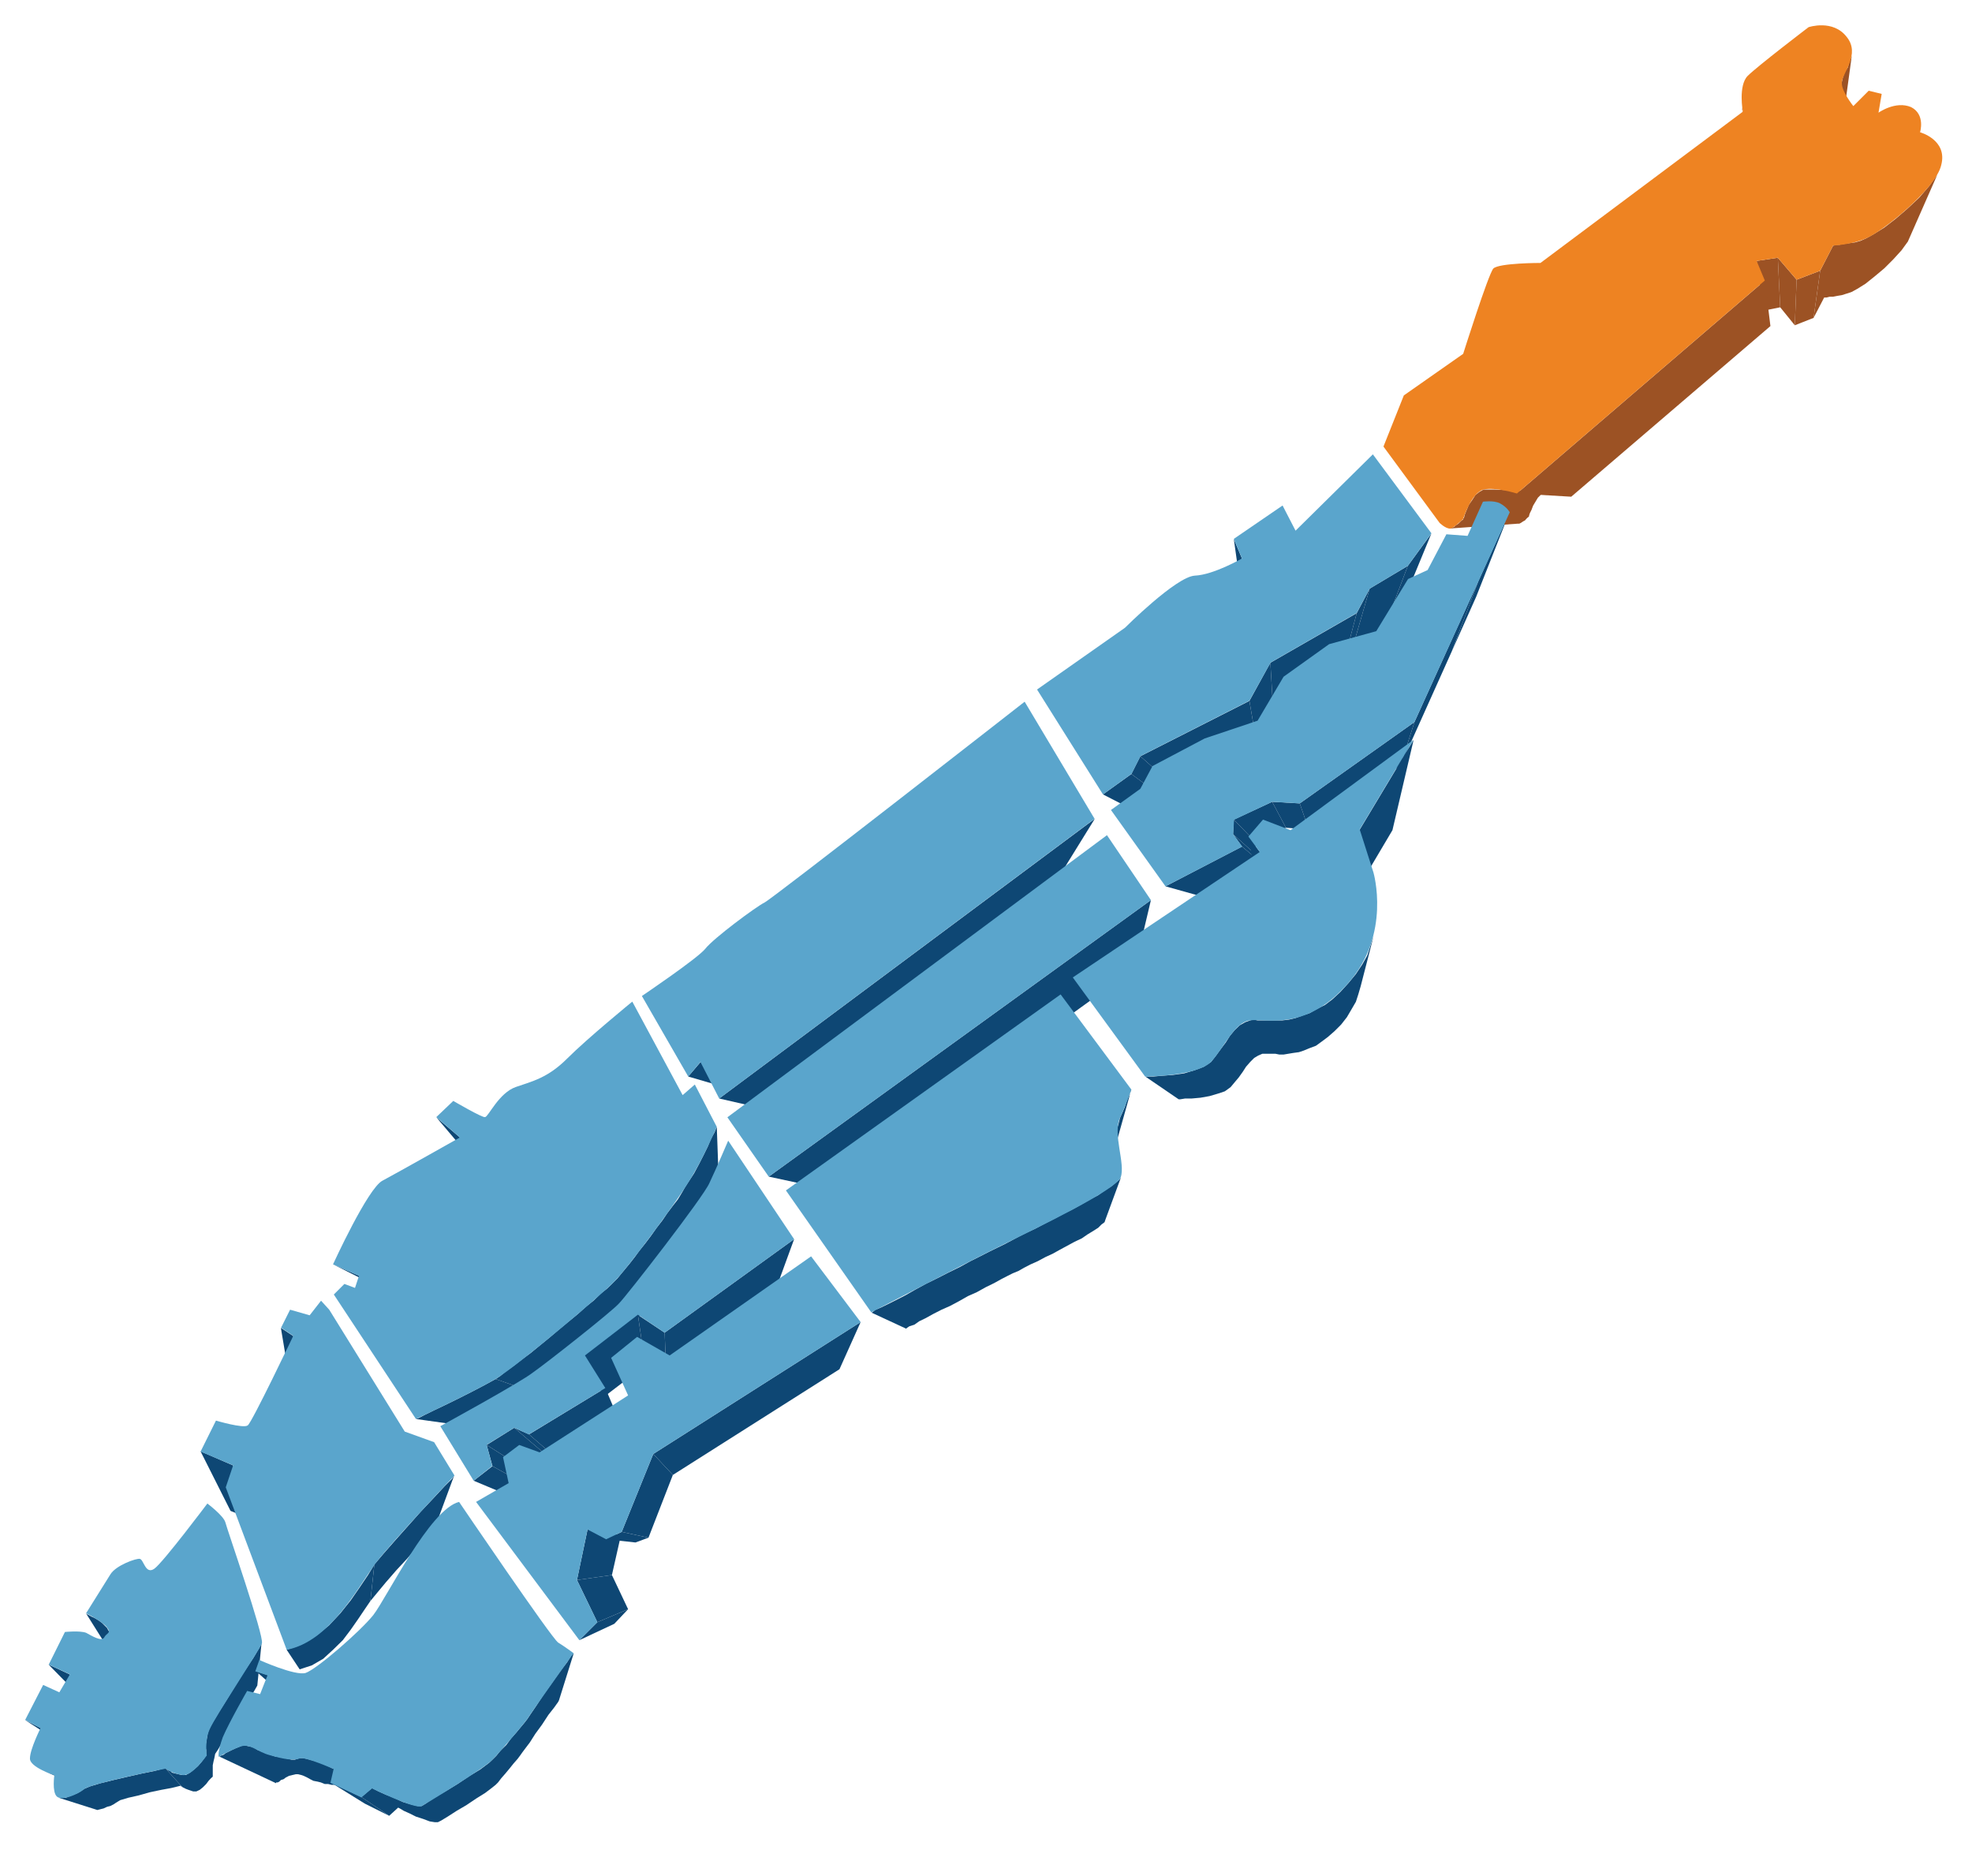 <?xml version="1.0" encoding="utf-8"?>
<!-- Generator: Adobe Illustrator 16.0.0, SVG Export Plug-In . SVG Version: 6.00 Build 0)  -->
<!DOCTYPE svg PUBLIC "-//W3C//DTD SVG 1.1//EN" "http://www.w3.org/Graphics/SVG/1.1/DTD/svg11.dtd">
<svg version="1.1" id="Layer_1" xmlns="http://www.w3.org/2000/svg" xmlns:xlink="http://www.w3.org/1999/xlink" x="0px" y="0px"
	 width="987.1px" height="939px" viewBox="0 0 987.1 939" enable-background="new 0 0 987.1 939" xml:space="preserve">
<g>
	<polygon fill-rule="evenodd" clip-rule="evenodd" fill="#0E4774" points="27.1,888.4 45.8,896.6 45,896.2 44.2,895.8 42.6,895.3 
		23,886.8 25.1,887.6 26.7,888 	"/>
	<polygon fill-rule="evenodd" clip-rule="evenodd" fill="#0E4774" points="82.9,885.2 90.6,893.7 89,894.1 85.7,894.9 80.8,895.8 
		75.1,897 69.4,898.6 64.1,899.8 60.1,901 58,902.3 56.8,903.1 55.2,903.9 53.6,904.3 51.9,905.1 50.3,905.5 48.7,905.9 47.5,905.5 
		29.5,899.8 31.2,899.8 32.8,899.8 34.8,899 36.9,898.2 38.9,897.4 40.9,896.2 42.2,895.3 45,894.1 50.3,892.5 56.8,890.9 
		64.1,889.2 71.1,887.6 77.2,886.4 81.6,885.2 	"/>
	<polygon fill-rule="evenodd" clip-rule="evenodd" fill="#0E4774" points="20.2,864.8 40.1,877.8 34,874.6 12.4,860.8 	"/>
	<polygon fill-rule="evenodd" clip-rule="evenodd" fill="#0E4774" points="34.8,838 51.5,856.3 43.4,852.6 24.3,833.1 	"/>
	<polygon fill-rule="evenodd" clip-rule="evenodd" fill="#0E4774" points="54,815.6 67.4,838.4 67,837.6 66.2,836.7 64.9,835.9 
		63.3,834.7 62.1,833.9 60.5,833.1 59.2,832.3 58.8,831.9 58.4,831.9 43,807.4 43.4,807.8 44.2,808.2 45.8,809.1 47.5,809.9 
		49.5,811.1 51.1,812.3 52.3,813.5 53.6,814.8 	"/>
	<polygon fill-rule="evenodd" clip-rule="evenodd" fill="#0E4774" points="130.9,822.5 128.8,843.6 127.6,845.7 125.2,849.8 
		122.3,854.6 118.7,860.3 115,866 111.8,870.9 109.3,875.4 107.7,877.8 107.3,879.9 106.9,881.5 106.5,883.5 106.5,885.2 
		106.5,886.4 106.5,887.6 106.5,888.4 106.5,888.8 106.5,889.2 105.6,890 104.4,891.3 103.2,892.9 101.6,894.5 100,895.8 
		98.3,896.6 96.7,896.6 95.5,896.2 94.3,895.8 93,895.3 92.2,894.9 91.4,894.5 91,894.1 90.6,894.1 90.6,893.7 82.9,885.2 
		83.3,885.2 83.7,885.6 84.1,886 85.3,886.4 86.1,887.2 87.7,887.6 89.4,888 91,888.4 93,888.4 95.1,887.2 97.1,885.6 99.1,883.9 
		100.8,881.9 102,880.3 102.8,879.1 103.2,878.7 103.2,878.3 103.2,877.4 103.2,875.8 102.8,874.2 103.2,872.1 103.6,869.7 
		104,867.3 104.8,865.2 106.5,862 109.7,856.7 113.8,850.2 118.3,842.8 122.7,835.9 126.8,829.8 129.7,824.9 	"/>
	<polygon fill-rule="evenodd" clip-rule="evenodd" fill="#0E4774" points="116.6,733.4 128.4,761.4 115.4,756.2 100.4,726.4 	"/>
	<polygon fill-rule="evenodd" clip-rule="evenodd" fill="#0E4774" points="146.8,668.7 152.5,709.8 147.6,706.5 140.6,664.6 	"/>
	<polygon fill-rule="evenodd" clip-rule="evenodd" fill="#0E4774" points="227.3,738.6 217.2,765.9 215.9,767.1 213.1,770 
		208.6,774.5 203.7,780.2 198.4,785.9 193.1,792 188.7,797.3 185.4,801.3 187.4,783 191.9,777.7 197.6,771.2 204.1,763.9 
		210.6,756.6 217.2,749.6 222.5,743.9 226.1,740.3 	"/>
	<polygon fill-rule="evenodd" clip-rule="evenodd" fill="#0E4774" points="187.4,783 185.4,801.3 182.6,805.4 179.3,810.3 
		175.6,815.6 171.6,820.9 166.7,825.7 161.8,830.2 156.1,833.5 150,835.5 143.5,825.7 151.2,822.9 158.1,818.8 164.7,813.5 
		170.4,807.4 175.6,800.9 180.1,794.4 184.2,788.3 	"/>
	<polygon fill-rule="evenodd" clip-rule="evenodd" fill="#0E4774" points="430.8,661.7 420.2,685.3 336.8,738.2 327,727.7 	"/>
	<polygon fill-rule="evenodd" clip-rule="evenodd" fill="#0E4774" points="327,727.7 336.8,738.2 324.6,769.6 311.2,766.7 	"/>
	<polygon fill-rule="evenodd" clip-rule="evenodd" fill="#0E4774" points="294.1,765.5 310.8,768.4 306.3,788.3 288.8,790.8 	"/>
	<polygon fill-rule="evenodd" clip-rule="evenodd" fill="#0E4774" points="311.2,766.7 324.6,769.6 318.1,772 303.4,770.4 	"/>
	<polygon fill-rule="evenodd" clip-rule="evenodd" fill="#0E4774" points="288.8,790.8 306.3,788.3 314.4,805.4 299,811.9 	"/>
	<polygon fill-rule="evenodd" clip-rule="evenodd" fill="#0E4774" points="299,811.9 314.4,805.4 307.5,812.7 290,820.9 	"/>
	<polygon fill-rule="evenodd" clip-rule="evenodd" fill="#0E4774" points="350.7,531.5 370.6,539.2 365.3,544.9 344.5,538.8 	"/>
	<polygon fill-rule="evenodd" clip-rule="evenodd" fill="#0E4774" points="548,409.8 528.1,442 377.9,553.9 360,549.8 	"/>
	<polygon fill-rule="evenodd" clip-rule="evenodd" fill="#0E4774" points="576.1,450.5 568,484.7 415,595.4 384.8,588.9 	"/>
	<polygon fill-rule="evenodd" clip-rule="evenodd" fill="#0E4774" points="436.1,656.9 453.6,665 454,664.6 455.2,663.8 457.7,663 
		460.1,661.3 463.4,659.7 467,657.7 471.1,655.6 475.6,653.6 480.1,651.2 484.5,648.7 489,646.7 493.5,644.2 497.6,642.2 
		501.2,640.2 504.5,638.5 506.9,637.3 509.8,636.1 512.6,634.5 515.9,632.8 519.5,631.2 523.2,629.2 526.9,627.5 530.5,625.5 
		534.2,623.5 537.9,621.5 541.5,619.8 544.4,617.8 547.2,616.1 549.7,614.5 551.3,612.9 552.9,611.7 553.3,610.5 561.1,589.3 
		560.2,590.5 558.2,592.1 556.2,593.8 552.9,595.8 549.7,598.2 545.6,600.3 541.5,602.7 537,605.2 532.2,607.6 527.7,610 
		522.8,612.5 518.3,614.9 513.8,617 509.8,619 506.1,621 502.9,622.7 499.6,624.3 495.5,626.3 490.6,628.8 485.8,631.2 480.5,634.1 
		474.8,636.9 469.1,639.8 463.4,642.6 458.1,645.5 453.2,648.3 448.3,650.8 444.3,652.8 441,654.4 438.1,655.6 436.5,656.9 	"/>
	<polygon fill-rule="evenodd" clip-rule="evenodd" fill="#0E4774" points="559.8,562.8 552.5,589.7 553.3,586.8 554.1,584.8 
		555.4,582.4 556.2,580.7 556.6,578.7 557,577.5 557.4,576.3 557.8,575.9 557.8,575.5 566.3,545.3 565.9,545.8 565.9,546.6 
		565.5,547.8 564.7,549.4 563.9,551.4 563.1,553.9 561.9,556.7 560.6,559.6 	"/>
	<polygon fill-rule="evenodd" clip-rule="evenodd" fill="#0E4774" points="573.3,538.8 590,550.2 590.8,550.2 593.2,549.8 
		596.5,549.8 600.9,549.4 605.4,548.6 609.5,547.4 613.1,546.2 616,544.1 618,541.7 620.1,539.2 622.1,536.4 623.7,533.9 
		625.8,531.5 627.8,529.5 629.8,528.3 631.9,527.4 633.1,527.4 634.7,527.4 636.3,527.4 638.4,527.4 640.4,527.8 642.5,527.8 
		644.9,527.4 647.3,527 650.2,526.6 652.6,525.8 655.5,524.6 658.7,523.4 661.6,521.3 664.8,518.9 668.1,516 671.3,512.8 
		674.2,509.1 676.6,505 678.7,501.4 679.9,497.7 681.1,493.6 687.6,468.4 686,473.3 684.4,478.2 681.9,482.7 678.7,487.5 675,492 
		670.9,496.5 666.9,500.2 663.2,503 659.1,505 655.5,507.1 651.8,508.3 648.6,509.5 645.3,510.3 642,510.7 639.2,510.7 636.3,510.7 
		633.9,510.7 631.5,510.7 629.4,510.7 627.4,510.3 625.8,510.7 623.3,511.6 620.5,513.2 618,515.6 615.6,518.5 613.6,521.7 
		611.1,525 608.7,528.3 606.2,531.5 602.6,533.9 598.1,535.6 592.8,537.2 587.1,538 581.8,538.4 577.3,538.8 574.5,538.8 	"/>
	<polygon fill-rule="evenodd" clip-rule="evenodd" fill="#0E4774" points="680.7,415.1 675.8,451.3 697,415.5 707.6,370.3 	"/>
	<polygon fill-rule="evenodd" clip-rule="evenodd" fill="#0E4774" points="625,418.8 631.1,454.2 635.9,460.3 630.7,426.5 	"/>
	<polygon fill-rule="evenodd" clip-rule="evenodd" fill="#0E4774" points="755.6,256.4 738.9,298.7 726.7,326 740.1,290.6 	"/>
	<polygon fill-rule="evenodd" clip-rule="evenodd" fill="#0E4774" points="740.1,290.6 726.7,326 701.1,383 708,361.4 	"/>
	<polygon fill-rule="evenodd" clip-rule="evenodd" fill="#0E4774" points="708,361.4 701.1,383 655.1,415.1 650.6,402.1 	"/>
	<polygon fill-rule="evenodd" clip-rule="evenodd" fill="#0E4774" points="650.6,402.1 655.1,415.1 643.7,414.3 636.8,401.3 	"/>
	<polygon fill-rule="evenodd" clip-rule="evenodd" fill="#0E4774" points="636.8,401.3 643.7,414.3 628.6,421.6 617.6,410.2 	"/>
	<polygon fill-rule="evenodd" clip-rule="evenodd" fill="#0E4774" points="617.6,410.2 628.6,421.6 628.6,427.7 617.2,417.5 	"/>
	<polygon fill-rule="evenodd" clip-rule="evenodd" fill="#0E4774" points="617.2,417.5 628.6,427.7 631.9,432.2 621.7,423.7 	"/>
	<polygon fill-rule="evenodd" clip-rule="evenodd" fill="#0E4774" points="621.7,423.7 631.9,432.2 600.9,448.5 583.4,443.6 	"/>
	<polygon fill-rule="evenodd" clip-rule="evenodd" fill="#0E4774" points="621.7,279.6 626.2,312.5 622.5,304.8 617.6,269.8 	"/>
	<polygon fill-rule="evenodd" clip-rule="evenodd" fill="#0E4774" points="716.5,267 701.9,302.4 692.5,315.4 704.7,283.2 	"/>
	<polygon fill-rule="evenodd" clip-rule="evenodd" fill="#0E4774" points="704.7,283.2 692.5,315.4 677,324.3 685.6,294.6 	"/>
	<polygon fill-rule="evenodd" clip-rule="evenodd" fill="#0E4774" points="685.6,294.6 677,324.3 671.8,334.5 679.1,306.9 	"/>
	<polygon fill-rule="evenodd" clip-rule="evenodd" fill="#0E4774" points="679.1,306.9 671.8,334.5 637.2,354.1 635.9,331.7 	"/>
	<polygon fill-rule="evenodd" clip-rule="evenodd" fill="#0E4774" points="635.9,331.7 637.2,354.1 628.6,369.5 625.4,350.8 	"/>
	<polygon fill-rule="evenodd" clip-rule="evenodd" fill="#0E4774" points="625.4,350.8 628.6,369.5 585.5,391.5 570.8,378.5 	"/>
	<polygon fill-rule="evenodd" clip-rule="evenodd" fill="#0E4774" points="570.8,378.5 585.5,391.5 581.8,398.8 566.3,387.4 	"/>
	<polygon fill-rule="evenodd" clip-rule="evenodd" fill="#0E4774" points="566.3,387.4 581.8,398.8 570.4,407 552.1,397.6 	"/>
	<path fill-rule="evenodd" clip-rule="evenodd" fill="#5AA5CC" d="M552.1,397.6l-33-52.5l44-30.9c0,0,25.6-25.6,35-26.1
		c9.4-0.4,23.6-8.6,23.6-8.6l-4.1-9.8l24.4-16.7l6.5,12.6l38.7-38.2l29.3,39.5l-11.8,16.3l-19.1,11.4l-6.5,12.2l-43.1,24.8
		l-10.6,19.1l-54.5,27.7l-4.5,8.9L552.1,397.6z"/>
	<polygon fill-rule="evenodd" clip-rule="evenodd" fill="#9C5224" points="872.4,55.7 876.9,95.2 876.9,94.8 876.9,93.6 872,53.7 
		872,54.9 	"/>
	<polygon fill-rule="evenodd" clip-rule="evenodd" fill="#9C5224" points="926.9,28.1 920.8,72.8 920,75.7 919.2,77.7 918,79.8 
		917.2,81.8 916.8,83 922,40.7 922.5,38.7 923.3,36.2 924.9,33.8 925.7,30.9 	"/>
	<polygon fill-rule="evenodd" clip-rule="evenodd" fill="#9C5224" points="969.7,87.5 955,120.9 951.8,125.3 947.7,129.8 
		943.2,134.3 938.3,138.4 933.8,142 929.8,144.5 926.9,146.1 924.5,146.9 922,147.7 919.6,148.1 917.6,148.5 915.9,148.5 
		914.3,148.9 913.5,148.9 913.1,148.9 907.8,159.1 911.1,135.5 917.6,122.9 918,122.9 918.8,122.5 920.8,122.5 922.9,122.1 
		925.7,121.7 928.6,121.3 931.4,120.5 934.3,119.2 937.9,117.2 943.2,113.9 948.9,109.5 954.6,104.6 960.7,98.9 965.6,93.2 	"/>
	<polygon fill-rule="evenodd" clip-rule="evenodd" fill="#9C5224" points="911.1,135.5 907.8,159.1 898.4,162.8 899.3,140 	"/>
	<polygon fill-rule="evenodd" clip-rule="evenodd" fill="#9C5224" points="899.3,140 898.4,162.8 891.1,153.8 889.9,129 	"/>
	<polygon fill-rule="evenodd" clip-rule="evenodd" fill="#9C5224" points="889.9,129 891.1,153.8 882.6,155.5 879.3,130.6 	"/>
	<polygon fill-rule="evenodd" clip-rule="evenodd" fill="#9C5224" points="747.9,245 777.6,246.6 775.1,246.6 773.1,246.6 
		771.5,247.4 769.8,249.1 768.6,251.1 767.4,253.1 766.6,255.2 765.8,256.8 765.4,258 765.4,258.4 765,258.8 764.5,259.2 
		764.1,259.6 763.3,260.5 762.5,260.9 761.3,261.7 760.5,262.1 759.7,262.1 725.9,264.5 726.7,264.1 727.9,263.7 728.7,262.9 
		730,262.1 730.8,261.3 731.6,260.5 732.4,260 732.4,259.6 732.8,259.2 733.2,257.6 734,255.6 735.2,252.7 736.9,250.3 738.5,247.8 
		740.5,246.2 742.6,245 745,245 	"/>
	<polygon fill-rule="evenodd" clip-rule="evenodd" fill="#9C5224" points="883.4,140.4 886.2,163.2 786.5,248.6 759.3,247 	"/>
	<path fill-rule="evenodd" clip-rule="evenodd" fill="#EE8322" d="M720.6,261.7l-28.1-38.2l10.2-25.6l29.7-20.8
		c0,0,12.6-39.9,15.1-42.7c2.8-2.8,23.6-2.8,23.6-2.8l101.3-75.7c0,0-2.4-13,2.4-17.9c4.9-4.9,30.5-24.4,30.5-24.4
		s12.2-4.1,19.1,4.9c6.9,8.5-2,17.9-2.4,22.4c-0.8,4.1,5.7,12.2,5.7,12.2l7.7-7.7l6.5,1.6l-1.6,9.4c0,0,8.5-6.1,16.3-2.8
		c7.3,3.7,4.5,12.6,4.5,12.6S975,70,971.7,82.6c-2.8,12.2-29.7,33.4-37.4,36.6c-7.3,3.3-16.7,3.7-16.7,3.7l-6.5,12.6l-11.8,4.5
		l-9.4-11l-10.6,1.6l4.1,9.8L759.3,247c0,0-10.6-3.3-16.7-2c-6.1,1.6-10.2,14.7-10.2,14.7s-4.5,4.5-6.5,4.9
		C723.4,264.5,720.6,261.7,720.6,261.7L720.6,261.7z"/>
	<path fill-rule="evenodd" clip-rule="evenodd" fill="#5AA5CC" d="M82.9,885.2c0,0-37,7.3-40.7,10.2c-3.3,2.8-11.4,6.1-13.8,3.7
		c-2.4-2.4-1.2-10.6-1.2-10.6s-12.6-4.1-12.2-8.5c0-4.5,5.3-15.1,5.3-15.1l-7.7-4.1l9-17.5l8.1,3.7l5.3-9l-10.6-4.9l8.1-16.3
		c0,0,7.3-0.8,10.6,0.4c2.9,1.6,7.7,4.5,9,2.4c1.2-2.4,3.7-2,1.6-4.9c-2-2.9-10.6-7.3-10.6-7.3s9.4-15.1,12.2-19.5
		c2.8-4.5,13-8.1,14.7-7.7c2,0.4,2.8,8.1,7.3,4.9c4.5-3.3,26.5-32.6,26.5-32.6s8.1,6.1,9,9.4c0.8,3.3,19.5,57,18.3,60.6
		c-1.2,3.3-23.6,37-26,42.7c-2.8,5.7-1.6,13.4-1.6,13.4s-7.3,10.6-12.2,9.8C86.1,887.6,82.9,885.2,82.9,885.2L82.9,885.2z"/>
	<path fill-rule="evenodd" clip-rule="evenodd" fill="#5AA5CC" d="M143.5,825.7L113,744.4l3.7-11l-16.3-6.9l7.7-15.5
		c0,0,13.8,4.1,15.9,2.4c2-1.2,22.8-44.8,22.8-44.8l-6.1-4.1l4.5-9l9.8,2.8l5.7-7.3l4.1,4.5l37.8,61l14.7,5.3l10.2,16.7
		c0,0-30.9,32.6-39.9,44.4C178.9,795.2,164.7,821.7,143.5,825.7L143.5,825.7z"/>
	<polygon fill-rule="evenodd" clip-rule="evenodd" fill="#0E4774" points="167.1,885.2 184.2,897.4 183.8,897 182.2,896.6 
		180.5,895.8 178.1,894.5 175.6,893.7 173.2,893.3 171.6,892.9 170.4,892.9 169.5,893.3 168.3,893.3 167.1,893.3 165.9,893.3 
		164.3,892.9 162.6,892.9 160.6,892.1 159,891.7 156.9,891.3 155.3,890.5 153.7,889.6 152,888.8 150.8,888.4 149.2,888 148,888 
		146.3,888.4 144.7,888.8 143.1,889.6 141.9,890.5 140.6,890.9 139.8,891.7 139,892.1 138.2,892.1 138.2,892.5 109.7,879.1 
		110.1,879.1 110.5,878.7 111.8,878.3 113,877.4 114.6,876.6 116.2,875.8 117.9,875 119.9,874.2 121.9,873.4 123.6,873.8 
		125.6,874.2 127.2,874.6 128.8,875.8 130.9,876.6 132.9,877.4 135.4,878.3 137.8,879.1 140.2,879.5 142.3,879.9 144.3,880.3 
		145.9,880.7 147.6,880.7 148.8,880.3 150,879.9 151.6,879.9 153.7,880.3 156.5,881.1 159.8,881.9 162.6,883.1 165.1,884.4 
		166.7,885.2 	"/>
	<polygon fill-rule="evenodd" clip-rule="evenodd" fill="#0E4774" points="180.9,899.4 194.8,908.8 182.6,902.7 165.5,892.1 	"/>
	<polygon fill-rule="evenodd" clip-rule="evenodd" fill="#0E4774" points="287.2,827.4 279.8,851 279.4,851.8 277.4,854.6 
		274.5,858.3 271.3,863.2 268,867.7 265.2,872.1 262.7,875.4 261.5,877 260.3,878.7 259.1,880.3 257,882.7 255,885.2 253,887.6 
		250.9,890 249.3,892.1 248.1,893.3 246.1,894.9 242.8,897.4 238.3,900.2 233.4,903.5 228.6,906.3 224.1,909.2 220.8,911.2 
		219.2,912 217.6,912 215.1,911.6 211.9,910.4 208.2,909.2 205,907.6 202.1,906.3 200.1,905.1 199.3,904.7 194.8,908.8 180.9,899.4 
		186.2,894.9 187,895.3 189.5,896.6 193.1,898.2 197.2,899.8 201.7,901.9 205.8,903.1 209,903.9 211.1,903.9 213.1,902.7 
		217.2,899.8 222.9,896.6 229,892.9 235.1,888.8 240.4,885.6 244.8,882.3 246.9,880.3 248.5,878.7 250.5,876.2 253.4,873.4 
		255.8,870.1 258.3,867.3 260.7,864.4 262.7,862 264,860.3 265.6,857.9 268.4,853.8 272.1,848.1 276.2,842.4 280.2,836.7 
		283.9,831.9 285.9,828.6 	"/>
	<polygon fill-rule="evenodd" clip-rule="evenodd" fill="#0E4774" points="134.1,838.4 157.7,859.9 152.9,858.3 128,836.3 	"/>
	<path fill-rule="evenodd" clip-rule="evenodd" fill="#5AA5CC" d="M229.8,751.7c0,0,46.4,68.4,49.6,70.4c3.3,2,7.7,5.3,7.7,5.3
		s-21.2,29.7-23.2,33c-2.4,3.3-13.8,16.7-17.1,20c-2.8,3.7-33,22-35.8,23.6c-3.3,1.6-24.8-8.9-24.8-8.9l-5.3,4.5l-15.5-7.3l1.6-6.9
		c0,0-14.7-6.5-17.1-5.3c-2.8,1.2-7.7,0.4-14.7-1.6c-6.5-1.6-10.2-6.5-15.5-4.1c-5.3,2-10.2,4.9-10.2,4.9s-0.8-2,2-9.8
		c3.3-7.7,12.2-23.2,12.2-23.2l6.5,1.6l3.7-9.4l-6.1-2l2-5.7c0,0,17.9,8.1,23.2,6.5c5.7-2,27.3-20.8,33.8-28.9
		C193.6,799.7,215.1,755.3,229.8,751.7L229.8,751.7z"/>
	<polygon fill-rule="evenodd" clip-rule="evenodd" fill="#0E4774" points="179.7,638.5 216.8,656.9 206.6,652.8 166.7,632.8 	"/>
	<polygon fill-rule="evenodd" clip-rule="evenodd" fill="#0E4774" points="230.2,569.3 257.4,601.5 247.7,593.8 218.4,559.2 	"/>
	<polygon fill-rule="evenodd" clip-rule="evenodd" fill="#0E4774" points="358.8,564.1 360,597.4 359.6,598.2 359.2,599.9 
		358,602.3 356.7,605.2 354.7,608.8 353.1,612.5 351.1,616.1 348.6,619.8 347.4,621.9 346.2,623.9 344.5,626.3 342.5,629.2 
		340.5,632 338.4,634.9 336,638.1 334,641 331.5,644.2 329.5,647.1 327,649.9 325,652.4 323.4,654.4 321.8,656.4 320.5,658.1 
		319.3,659.3 318.1,660.5 316.1,662.1 313.6,664.6 310.8,667 307.9,669.5 304.3,672.7 300.6,675.6 296.9,678.8 293.3,682.1 
		289.2,684.9 285.5,687.8 282.3,690.6 279,693.1 276.2,695.5 273.3,697.1 271.3,698.4 248.1,690.2 250.5,688.6 253.4,686.2 
		257,683.7 261.1,680.5 265.6,677.2 270.1,673.5 275,669.5 279.8,665.4 284.3,661.7 289.2,657.7 293.3,654 297.3,650.8 300.6,647.5 
		303.8,645 305.9,643 307.5,641.4 309.1,639.8 310.8,637.7 312.8,635.3 315.2,632.4 317.7,629.2 320.1,625.9 323,622.3 325.8,618.6 
		328.7,614.5 331.5,610.9 334,607.2 336.8,603.5 339.3,600.3 341.3,597 342.9,594.2 344.5,591.7 347.4,587.3 349.8,582.8 
		352.3,577.9 354.3,573.8 355.9,569.8 357.6,566.9 358.4,564.9 	"/>
	<polygon fill-rule="evenodd" clip-rule="evenodd" fill="#0E4774" points="248.1,690.2 271.3,698.4 267.2,700.8 262.3,703.2 
		257.4,706.1 252.2,708.5 247.3,711 243.2,712.6 240.4,714.2 239.5,714.6 208.2,710.2 209.4,709.8 212.7,708.1 217.6,705.7 
		223.7,702.8 230.2,699.6 236.7,696.3 242.8,693.1 	"/>
	<path fill-rule="evenodd" clip-rule="evenodd" fill="#5AA5CC" d="M208.2,710.2l-41.1-62.3l5.3-5.3l5.3,2l2-6.1l-13-5.7
		c0,0,17.5-38.3,24.8-41.9c7.7-4.1,38.7-21.6,38.7-21.6l-11.8-10.2l8.5-8.1c0,0,14.7,8.6,15.9,8.1c1.6,0,6.9-12.2,15.5-15.1
		c8.1-2.8,15.9-4.5,25.6-14.2c10.2-10.2,32.6-28.5,32.6-28.5l25.2,46.8l6.1-5.3l11,21.2c0,0-6.9,16.3-14.2,27.7
		c-7.3,11.8-30.5,43.1-37,49.6c-6.1,6.5-48,41.9-59.4,48.8C236.3,697.1,208.2,710.2,208.2,710.2L208.2,710.2z"/>
	<polygon fill-rule="evenodd" clip-rule="evenodd" fill="#0E4774" points="397.5,620.2 385.6,652.8 333.6,690.2 332.7,667 	"/>
	<polygon fill-rule="evenodd" clip-rule="evenodd" fill="#0E4774" points="332.7,667 333.6,690.2 323,683.3 319.3,658.1 	"/>
	<polygon fill-rule="evenodd" clip-rule="evenodd" fill="#0E4774" points="319.3,658.1 323,683.3 302.2,699.2 292.9,678.4 	"/>
	<polygon fill-rule="evenodd" clip-rule="evenodd" fill="#0E4774" points="303,694.7 310.4,712.2 279.8,730.9 264.8,717.9 	"/>
	<polygon fill-rule="evenodd" clip-rule="evenodd" fill="#0E4774" points="264.8,717.9 279.8,730.9 273.7,728.5 257.4,714.6 	"/>
	<polygon fill-rule="evenodd" clip-rule="evenodd" fill="#0E4774" points="257.4,714.6 273.7,728.5 262.3,735 243.6,723.2 	"/>
	<polygon fill-rule="evenodd" clip-rule="evenodd" fill="#0E4774" points="243.6,723.2 262.3,735 264.8,743.9 246.5,733.8 	"/>
	<polygon fill-rule="evenodd" clip-rule="evenodd" fill="#0E4774" points="246.5,733.8 264.8,743.9 257.4,749.6 237.1,741.1 	"/>
	<path fill-rule="evenodd" clip-rule="evenodd" fill="#5AA5CC" d="M237.1,741.1l-16.7-27.3c0,0,40.3-22,46.4-26.9
		c6.5-4.5,39.5-30.5,43.1-34.6c3.7-3.7,42.3-53.3,45.2-60.2c3.3-6.9,9.4-21.2,9.4-21.2l33,49.3L332.7,667l-13.4-9l-26.5,20.4
		l10.2,16.3l-38.3,23.2l-7.3-3.3l-13.8,8.5l2.8,10.6L237.1,741.1z"/>
	<polygon fill-rule="evenodd" clip-rule="evenodd" fill="#5AA5CC" points="290,820.9 238.3,751.7 254.6,742.3 251.8,729.3 
		259.9,723.2 270.1,726.9 314.4,698.4 305.9,679.6 318.9,669.1 335.2,678.4 406,628.8 430.8,661.7 327,727.7 311.2,766.7 
		303.4,770.4 294.1,765.5 288.8,790.8 299,811.9 	"/>
	<path fill-rule="evenodd" clip-rule="evenodd" fill="#5AA5CC" d="M360,549.8l-9.4-18.3l-6.1,7.3l-23.2-40.3
		c0,0,27.7-18.7,31.7-23.6c4.1-5.3,25.6-21.2,29.7-23.2c4.1-2,130.2-100.5,130.2-100.5l35,58.6L360,549.8z"/>
	<polygon fill-rule="evenodd" clip-rule="evenodd" fill="#5AA5CC" points="384.8,588.9 364.1,559.2 554.1,418 576.1,450.5 	"/>
	<path fill-rule="evenodd" clip-rule="evenodd" fill="#5AA5CC" d="M393.4,595.8l42.7,61c0,0,50.9-26.5,66.7-34.2
		c16.3-8.1,55.8-26.9,58.2-33.4c2.4-6.9-4.1-21.6-0.4-29.7c3.7-8.1,5.7-14.2,5.7-14.2l-35.4-47.6L393.4,595.8z"/>
	<path fill-rule="evenodd" clip-rule="evenodd" fill="#5AA5CC" d="M537,489.2l36.2,49.6c0,0,25.6,0,33-7.3
		c6.9-7.7,11.8-19.9,19.5-20.8c7.7-1.2,27.7,6.1,49.2-18.7c21.6-24.4,12.6-55.3,12.6-55.3l-6.9-21.6l26.9-44.8l-61.5,45.2l-13.8-5.3
		l-7.3,8.5l5.7,7.7L537,489.2z"/>
	<path fill-rule="evenodd" clip-rule="evenodd" fill="#5AA5CC" d="M583.4,443.6l-27.3-38.2l14.7-10.6l6.1-11.4l26.1-13.8l26.5-8.9
		l13-22l22.8-16.3l23.6-6.5l15.9-26.1l9.8-4.5l9.4-17.9l10.6,0.8l7.7-17.1c0,0,5.3-0.8,8.5,0.8c3.7,2,4.9,4.5,4.9,4.5l-15.5,34.2
		L708,361.4l-57.4,40.7l-13.8-0.8l-19.1,9l-0.4,7.3l4.5,6.1L583.4,443.6z"/>
</g>
</svg>
